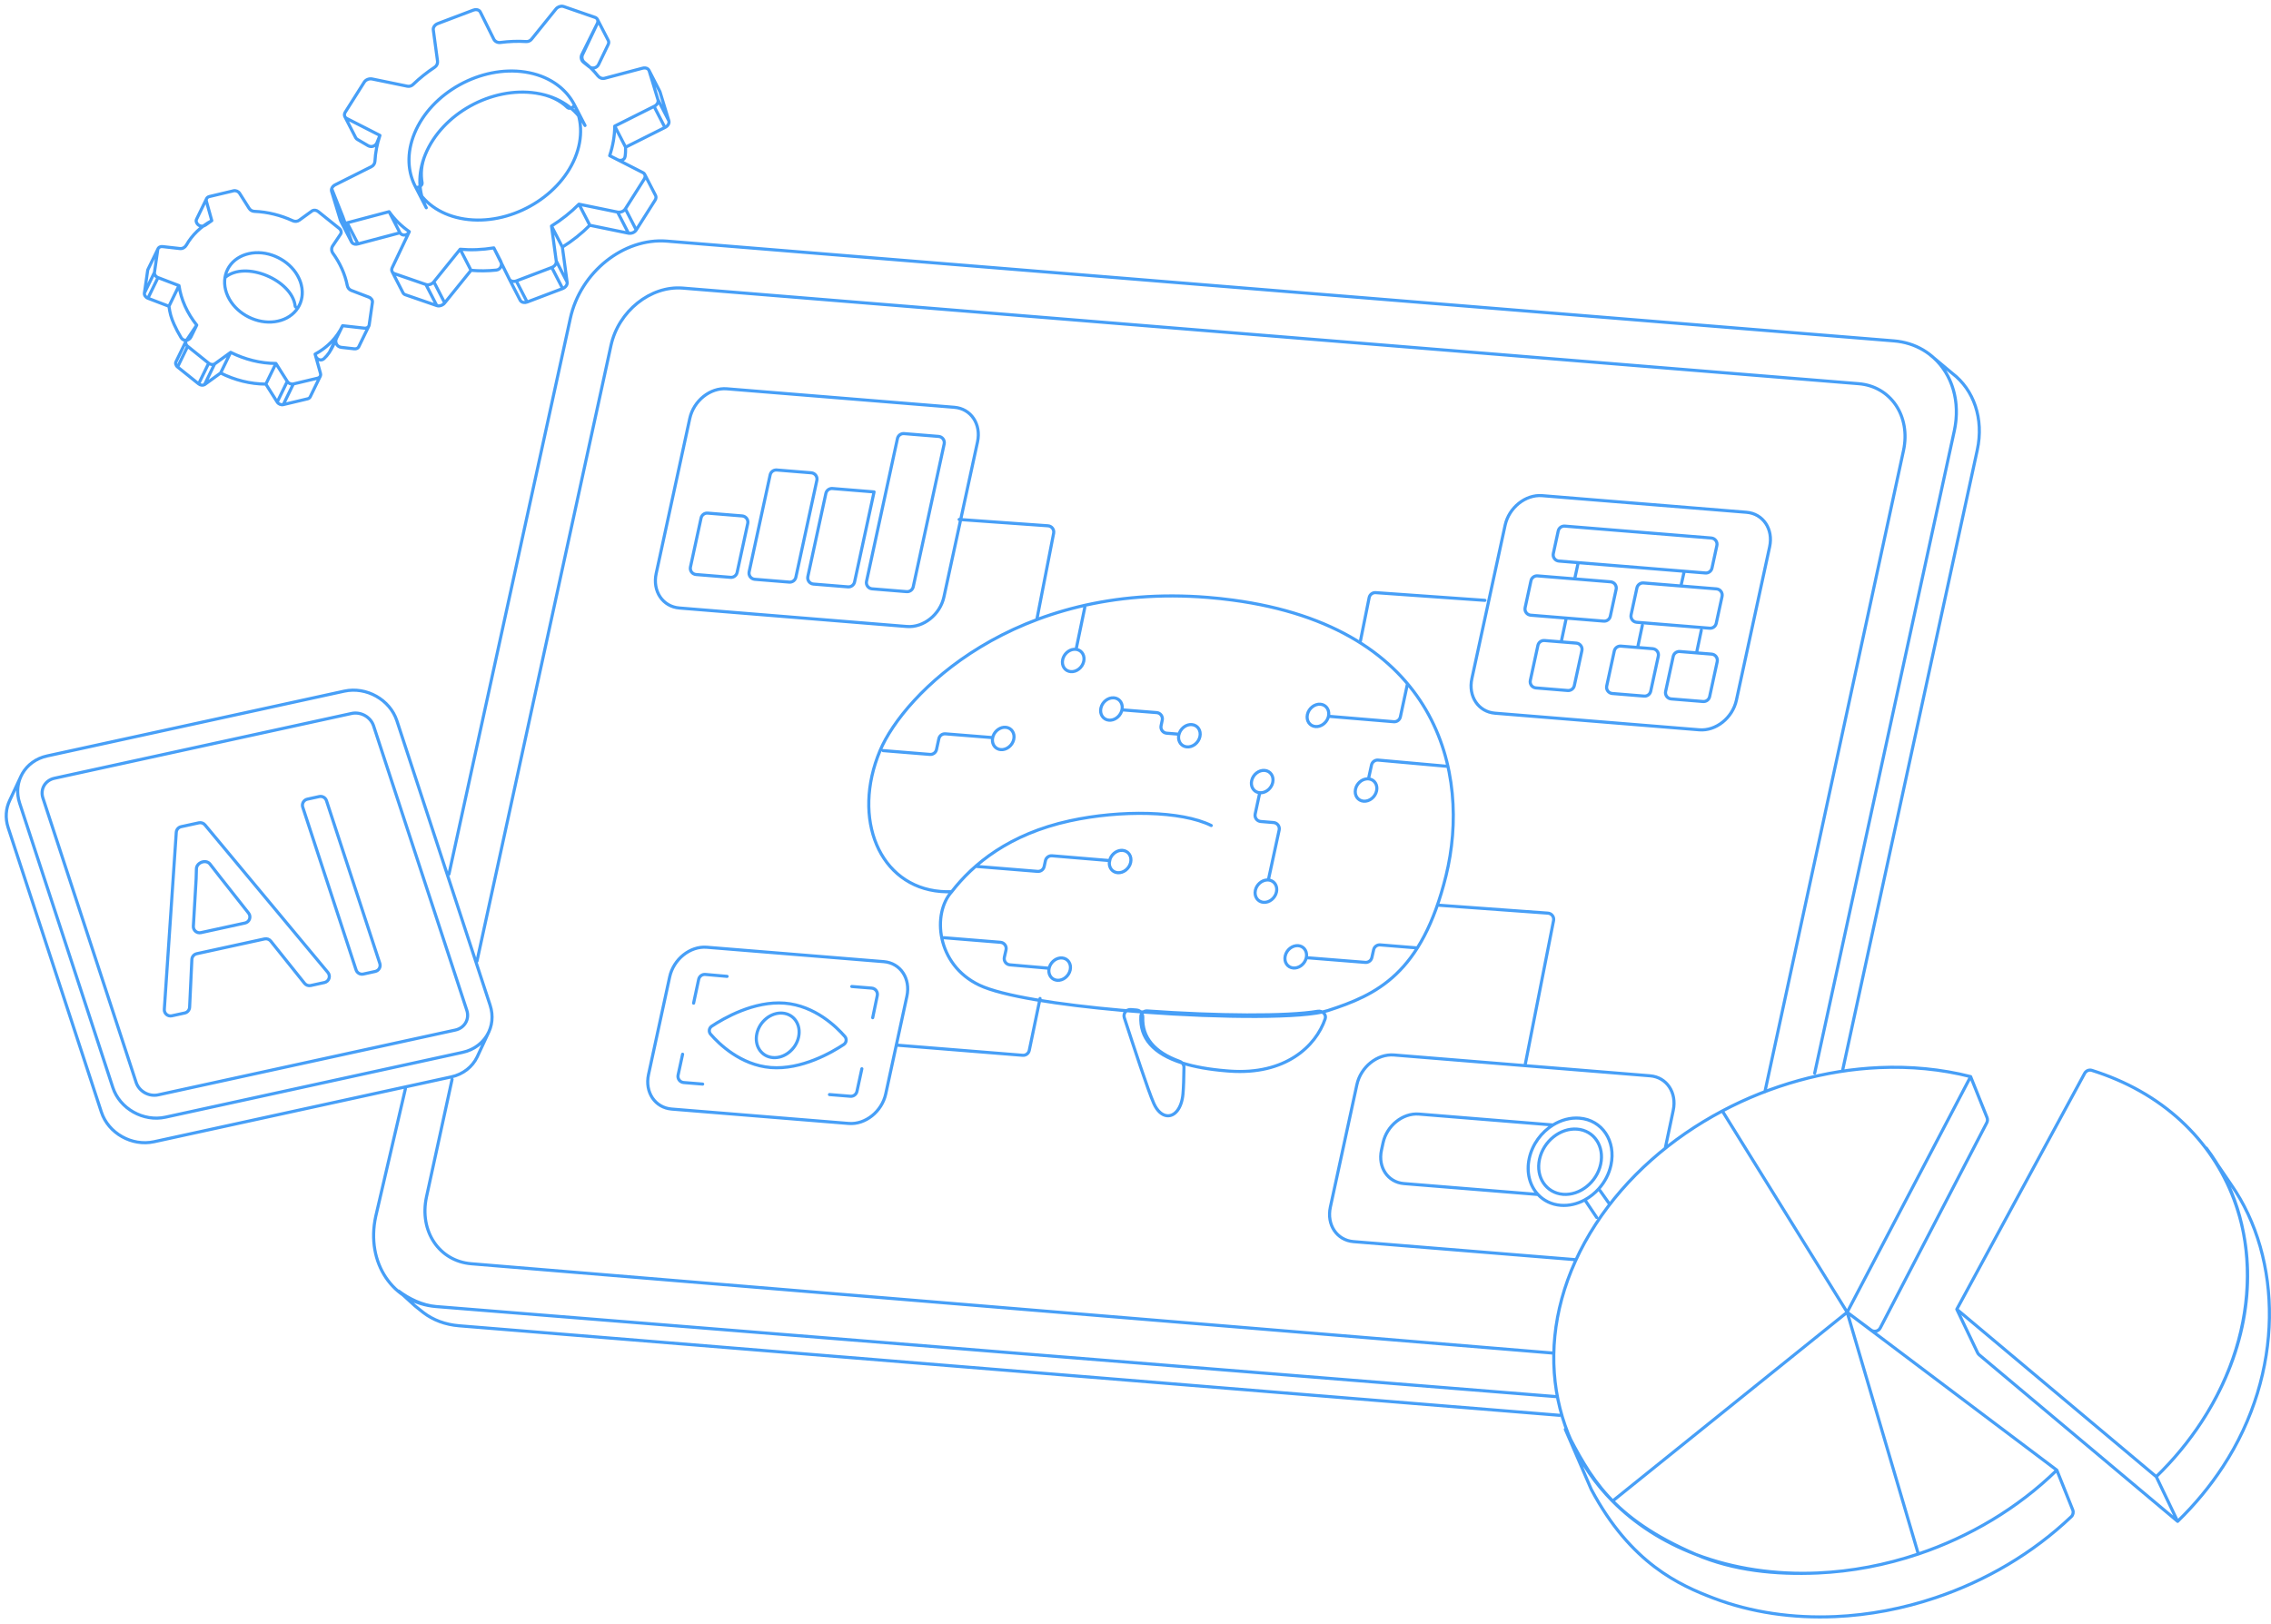 <svg width="365" height="261" viewBox="0 0 365 261" fill="none" xmlns="http://www.w3.org/2000/svg">
<path d="M272.58 249.872C278.585 252.456 285.388 253.148 292.173 252.847M272.58 249.872C258.955 244.007 255.575 237.463 251.581 229.756L255.74 239.385C262.081 251.346 270.02 254.836 275.387 256.883C281.494 259.212 288.195 260.159 294.98 259.858C300.39 259.619 305.855 258.582 311.123 256.808C319.14 254.108 326.7 249.705 332.905 243.791C333.197 243.512 333.287 243.083 333.137 242.707L330.578 236.316M272.58 249.872C267.21 247.831 262.719 244.871 259.171 241.293M272.58 249.872C278.691 252.195 285.388 253.148 292.173 252.847M292.173 252.847C297.583 252.607 303.047 251.569 308.316 249.797M292.173 252.847C297.583 252.607 303.048 251.571 308.316 249.797M308.316 249.797C316.543 247.03 324.285 242.464 330.578 236.316M308.316 249.797L296.882 210.936M330.578 236.316L296.882 210.936M296.882 210.936L300.716 213.798C301.21 214.167 301.917 214.005 302.202 213.457L319.319 180.476C319.453 180.217 319.468 179.913 319.36 179.643L316.723 173.058M296.882 210.936L316.723 173.058M296.882 210.936L276.817 178.579M296.882 210.936L259.171 241.293M316.723 173.058C311.967 171.847 307.009 171.388 302.035 171.609C293.349 171.993 284.614 174.448 276.817 178.579M276.817 178.579C268.607 182.931 261.432 189.143 256.467 196.773C246.271 212.442 248.008 230.017 259.171 241.293M314.501 210.459L335.05 172.532C335.276 172.116 335.762 171.913 336.213 172.056C337.548 172.478 338.851 172.956 340.113 173.494C361.524 182.615 367.699 207.382 353.827 228.578M314.501 210.459L346.558 237.365M314.501 210.459L317.845 217.447C317.907 217.575 317.995 217.689 318.104 217.781L349.996 244.549M346.558 237.365C349.33 234.672 351.772 231.718 353.827 228.578M346.558 237.365L349.996 244.549M346.558 237.365C349.33 234.672 351.771 231.718 353.827 228.578M353.827 228.578C363.735 213.45 363.333 196.062 354.606 184.55L358.591 190.415C366.854 202.28 367.168 220.63 357.266 235.761C355.21 238.901 352.767 241.855 349.996 244.549M314.099 69.266C315.707 61.843 311.369 55.362 304.396 54.795L107.192 38.761C100.226 38.194 93.271 43.757 91.663 51.18L72.16 140.502M70.087 210.02C63.121 209.454 58.775 202.973 60.383 195.55L65.16 175.002M310.804 57.526L313.806 60.038C317.208 62.644 318.889 67.279 317.789 72.355L296.159 172.002M310.804 57.526L310.114 56.95C310.353 57.132 310.582 57.324 310.804 57.526ZM310.804 57.526C313.739 60.206 315.121 64.546 314.098 69.266L291.659 172.502M250.659 227.502L73.777 213.109C71.575 212.93 69.615 212.193 68.042 210.988L66.686 209.903L64.078 207.527C65.651 208.732 67.883 209.841 70.085 210.02L250.159 224.502M283.659 175.502L305.933 72.429C307.128 66.911 303.902 62.098 298.724 61.677L109.734 46.311C104.556 45.89 99.392 50.02 98.196 55.538L76.659 154.502M249.659 217.502L75.755 203.142C70.577 202.721 67.352 197.9 68.547 192.382L72.659 173.502M253.158 202.479L217.539 199.583C214.865 199.366 213.2 196.883 213.818 194.033L218.081 174.353C218.699 171.504 221.365 169.365 224.039 169.583L265.205 172.93C267.878 173.147 269.541 175.637 268.924 178.487L267.658 184.502M249.603 180.833L228.055 179.081C225.47 178.871 222.887 180.936 222.291 183.691L222.033 184.88C221.436 187.635 223.05 190.041 225.635 190.252L247.179 192.003M249.603 180.833C247.742 181.985 246.278 183.929 245.784 186.21C245.29 188.489 245.874 190.597 247.179 192.003M249.603 180.833C250.897 180.034 252.381 179.617 253.868 179.738C257.495 180.033 259.754 183.413 258.917 187.278C258.607 188.71 257.915 190.007 256.983 191.06C256.331 191.795 255.563 192.411 254.724 192.868C253.523 193.522 252.179 193.852 250.834 193.743C249.346 193.622 248.088 192.982 247.179 192.003M254.81 193.003L256.615 195.692M258.657 193.502L257.158 191.378M154.159 83.502L168.434 84.519C169.033 84.561 169.459 85.118 169.344 85.707L166.659 99.502M144.159 168.002L164.367 169.631C164.869 169.672 165.323 169.332 165.426 168.838L167.159 160.502M231.159 145.502L248.783 146.782C249.382 146.825 249.808 147.383 249.692 147.972L245.159 171.002M140.484 79.071L133.793 78.527C133.293 78.486 132.841 78.822 132.735 79.312L129.839 92.676C129.711 93.267 130.132 93.836 130.735 93.885L136.288 94.336C136.787 94.377 137.24 94.041 137.346 93.551L140.481 79.073M218.659 103.002L220.053 96.065C220.152 95.572 220.602 95.229 221.103 95.264L238.659 96.502M253.651 90.445L253.085 93.058M270.696 91.826L270.206 94.002M250.938 103.117L251.691 99.551M263.206 104.086L263.959 100.521M272.685 104.885L273.437 101.319M152.959 143.337C152.358 143.359 151.773 143.346 151.207 143.3C141.328 142.497 136.835 131.6 141.453 120.639C145.271 111.577 163.09 93.507 194.159 96.033C195.445 96.138 196.752 96.277 198.082 96.455C231.179 100.864 236.443 124.318 232.412 140.74C228.527 156.577 221.239 159.918 213.392 162.452C209.573 163.685 196.498 163.629 183.76 162.681C183.156 162.636 180.806 162.445 180.237 162.395C170.264 161.516 161.059 160.102 157.389 158.348C150.467 155.046 149.805 146.818 152.959 143.337ZM152.959 143.337C156.389 138.887 162.194 134.079 171.918 131.948C180.083 130.161 189.859 130.311 194.675 132.697M174.353 97.627L172.952 104.385M141.927 120.655L149.458 121.267C149.957 121.308 150.41 120.973 150.516 120.483L150.895 118.743C151.001 118.254 151.453 117.919 151.952 117.959L159.546 118.568M159.546 118.568C159.567 118.469 159.596 118.372 159.631 118.278C159.949 117.435 160.791 116.84 161.634 116.908C162.567 116.984 163.152 117.851 162.936 118.843C162.722 119.83 161.786 120.574 160.853 120.498C160.008 120.429 159.45 119.718 159.506 118.855C159.511 118.761 159.525 118.665 159.546 118.568ZM180.326 114.103L185.901 114.546C186.502 114.593 186.924 115.158 186.8 115.748L186.61 116.655C186.486 117.244 186.907 117.808 187.507 117.857L189.491 118.018M180.326 114.103C180.305 114.202 180.276 114.299 180.241 114.392C179.924 115.236 179.082 115.831 178.243 115.763C177.306 115.687 176.72 114.82 176.936 113.827C177.151 112.84 178.087 112.097 179.024 112.173C179.864 112.241 180.422 112.953 180.367 113.815C180.361 113.91 180.347 114.006 180.326 114.103ZM151.68 150.73L160.797 151.468C161.403 151.517 161.826 152.091 161.692 152.685L161.423 153.875C161.29 154.466 161.708 155.039 162.312 155.092L168.614 155.639M156.886 139.267L166.763 140.07C167.262 140.11 167.714 139.776 167.821 139.287L168.026 138.346C168.134 137.856 168.587 137.521 169.086 137.563L178.358 138.335M227.803 152.373L221.829 151.887C221.332 151.847 220.881 152.179 220.772 152.665L220.491 153.919C220.382 154.405 219.932 154.736 219.436 154.697L209.95 153.94M202.469 127.43L201.735 130.843C201.608 131.433 202.029 132 202.63 132.05L204.693 132.22C205.295 132.27 205.716 132.838 205.589 133.428L203.852 141.453M203.852 141.453C203.759 141.445 203.666 141.446 203.573 141.454C202.736 141.528 201.959 142.219 201.764 143.112C201.55 144.099 202.135 144.967 203.072 145.043C204.009 145.119 204.94 144.375 205.155 143.388C205.35 142.493 204.896 141.701 204.118 141.498C204.033 141.476 203.944 141.46 203.852 141.453ZM232.651 123.186L221.5 122.182C220.998 122.137 220.541 122.472 220.433 122.964L219.95 125.172M226.207 109.949L225.072 115.226C224.967 115.718 224.513 116.054 224.012 116.013L213.572 115.142M136.899 158.574L140.101 158.834C140.7 158.883 141.122 159.446 140.999 160.034L140.262 163.589M138.52 171.797L137.732 175.432C137.626 175.922 137.174 176.257 136.674 176.217L133.316 175.944M112.933 174.26L109.881 174.012C109.279 173.963 108.857 173.395 108.985 172.804L109.71 169.459M111.477 161.249L112.293 157.424C112.398 156.93 112.855 156.592 113.358 156.636L116.859 156.945M74.354 169.16L26.597 179.578C23.047 180.352 19.25 178.216 18.136 174.815L3.151 129.087M74.354 169.16C76.298 168.736 77.772 167.526 78.525 165.96L76.685 169.909C75.931 171.475 74.457 172.685 72.513 173.109L24.756 183.527C21.206 184.301 17.41 182.165 16.295 178.763L1.31 133.035C0.806 131.496 0.936 129.958 1.559 128.663L3.4 124.714C2.777 126.009 2.646 127.547 3.151 129.087M74.354 169.16C77.906 168.385 79.889 164.988 78.774 161.587L63.789 115.859C62.675 112.458 58.879 110.323 55.327 111.098L7.57 121.515C4.02 122.29 2.036 125.685 3.151 129.087M55.76 19.058L61.063 21.764M55.76 19.058C55.609 18.99 55.499 18.885 55.433 18.759L57.178 22.149C57.244 22.275 57.355 22.38 57.505 22.448L59.16 23.417C59.687 23.725 60.364 23.494 60.593 22.928L61.063 21.764M55.76 19.058C55.354 18.875 55.24 18.423 55.499 18.015L58.537 13.211C58.779 12.83 59.27 12.607 59.788 12.69L65.468 13.857C65.798 13.925 66.14 13.821 66.383 13.586C67.443 12.566 68.611 11.632 69.863 10.804C70.191 10.587 70.373 10.204 70.32 9.815L69.646 4.837C69.566 4.431 69.88 3.975 70.364 3.79L76.073 1.628C76.269 1.553 76.467 1.532 76.644 1.56C76.905 1.599 77.119 1.742 77.214 1.965L79.353 6.276C79.548 6.669 79.977 6.887 80.412 6.83C81.813 6.647 83.206 6.596 84.562 6.68C84.895 6.701 85.22 6.565 85.429 6.305L89.32 1.488C89.577 1.139 90.039 0.95 90.437 1.011C90.491 1.02 90.544 1.033 90.596 1.05L95.626 2.791C96.054 2.94 96.213 3.373 95.992 3.793M61.063 21.764C60.6 23.145 60.334 24.536 60.263 25.904C60.244 26.279 60.034 26.621 59.698 26.789L53.923 29.683C53.449 29.901 53.18 30.368 53.3 30.763L54.707 35.388C54.786 35.644 55.016 35.813 55.303 35.857M95.992 3.793C96.118 3.553 96.121 3.308 96.019 3.115L97.765 6.505C97.866 6.698 97.864 6.942 97.737 7.182L96.204 10.37C95.925 10.949 95.18 11.119 94.678 10.717L93.788 10.005C93.421 9.712 93.308 9.202 93.517 8.78L95.992 3.793ZM95.992 3.793L93.63 8.781C93.421 9.222 93.564 9.747 93.947 10.05C94.755 10.69 95.475 11.409 96.096 12.198C96.356 12.527 96.782 12.687 97.188 12.579L103.254 10.968C103.425 10.917 103.593 10.905 103.745 10.929C104.032 10.972 104.261 11.141 104.339 11.399M66.768 30.007L68.514 33.396C67.235 30.957 67.088 27.923 68.371 24.81M66.768 30.007C65.49 27.567 65.342 24.534 66.626 21.421M66.768 30.007V30.007C67.046 30.354 67.923 29.855 67.846 29.418C67.593 27.989 67.688 26.466 68.371 24.81M68.371 24.81C71.061 18.285 79.017 13.879 86.141 14.968M86.141 14.968C89.866 15.538 92.626 17.497 94.027 20.17L92.282 16.781M86.141 14.968C88.416 15.316 90.007 16.12 91.22 17.301C91.532 17.605 92.396 17.2 92.282 16.781V16.781M92.282 16.781C90.88 14.108 88.121 12.149 84.396 11.579M84.396 11.579C77.272 10.489 69.316 14.896 66.626 21.421M84.396 11.579C91.52 12.669 95.114 18.842 92.424 25.367C89.734 31.892 81.778 36.298 74.654 35.209C67.53 34.119 63.936 27.946 66.626 21.421M57.538 39.205C57.368 39.258 57.2 39.27 57.048 39.246C56.803 39.209 56.599 39.08 56.496 38.883L54.75 35.494C54.853 35.691 55.057 35.819 55.303 35.857M57.538 39.205L55.793 35.816M57.538 39.205L64.282 37.419M55.793 35.816C55.623 35.868 55.455 35.88 55.303 35.857M55.793 35.816L62.537 34.029M64.282 37.419L62.537 34.029M64.282 37.419V37.419C64.654 37.994 65.474 37.866 65.777 37.252L65.784 37.239M62.537 34.029C63.403 35.261 64.496 36.342 65.784 37.239M107.496 19.414L106.085 14.789C106.073 14.75 106.058 14.714 106.04 14.679L104.295 11.29C104.313 11.324 104.328 11.361 104.339 11.399M107.496 19.414L105.75 16.024M107.496 19.414C107.616 19.806 107.342 20.275 106.87 20.491M105.75 16.024L104.339 11.399M105.75 16.024C105.871 16.417 105.597 16.886 105.124 17.101M65.784 37.239L63.056 42.991C62.834 43.411 62.993 43.847 63.42 43.995M98.801 20.272L100.547 23.661M98.801 20.272L105.124 17.101M98.801 20.272C98.791 21.836 98.516 23.436 97.987 25.023M100.547 23.661L106.87 20.491M100.547 23.661C100.547 24.168 100.547 24.68 100.462 25.175C100.369 25.722 99.757 25.926 99.263 25.674L97.987 25.023M106.87 20.491L105.124 17.101M97.987 25.023L103.29 27.729C103.694 27.909 103.806 28.364 103.551 28.772M73.957 40.064L75.702 43.453M73.957 40.064C75.713 40.221 77.536 40.148 79.369 39.847M73.957 40.064L69.73 45.299M75.702 43.453C77.023 43.571 78.381 43.559 79.753 43.418C80.428 43.349 80.796 42.618 80.486 42.014L79.369 39.847M75.702 43.453L71.475 48.689M79.369 39.847L81.837 44.819C81.932 45.044 82.148 45.187 82.409 45.227M63.42 43.995L68.456 45.734M63.42 43.995C63.238 43.932 63.105 43.817 63.029 43.672L64.774 47.062C64.85 47.206 64.983 47.322 65.166 47.385L70.201 49.123M68.456 45.734L70.201 49.123M68.456 45.734C68.507 45.752 68.56 45.765 68.614 45.773C69.012 45.834 69.471 45.645 69.73 45.299M70.201 49.123C70.252 49.141 70.305 49.154 70.36 49.162C70.757 49.223 71.216 49.034 71.475 48.689M69.73 45.299L71.475 48.689M88.639 36.332L90.385 39.721M88.639 36.332C90.26 35.321 91.745 34.139 93.052 32.821M88.639 36.332L89.401 41.947M90.385 39.721C92.005 38.71 93.49 37.529 94.797 36.211M90.385 39.721L91.147 45.337M94.797 36.211L93.052 32.821M94.797 36.211L101.009 37.484M93.052 32.821L99.263 34.094M101.009 37.484L99.263 34.094M101.009 37.484C101.523 37.566 102.015 37.343 102.257 36.962M99.263 34.094C99.778 34.177 100.269 33.954 100.511 33.573M103.551 28.772C103.712 28.515 103.727 28.239 103.614 28.025L105.36 31.414C105.472 31.628 105.457 31.904 105.296 32.161L102.257 36.962M103.551 28.772L100.511 33.573M102.257 36.962L100.511 33.573M84.722 48.549C84.527 48.623 84.33 48.644 84.154 48.617C83.912 48.58 83.708 48.453 83.605 48.255L81.859 44.865C81.963 45.063 82.166 45.19 82.409 45.227M84.722 48.549L82.977 45.16M84.722 48.549L90.43 46.383M82.977 45.16C82.782 45.234 82.585 45.254 82.409 45.227M82.977 45.16L88.684 42.994M89.401 41.947L91.147 45.337M89.401 41.947C89.481 42.355 89.168 42.809 88.684 42.994M91.147 45.337C91.226 45.745 90.914 46.199 90.43 46.383M90.43 46.383L88.684 42.994M33.171 32.349C33.124 32.179 33.147 32.015 33.226 31.882L31.609 35.203C31.531 35.336 31.508 35.5 31.554 35.67V35.67C31.736 36.297 32.48 36.559 33.015 36.184L34.038 35.464M33.171 32.349L34.038 35.464M33.171 32.349C33.093 32.064 33.21 31.794 33.459 31.663C33.511 31.635 33.568 31.614 33.63 31.599L37.532 30.67C37.891 30.585 38.309 30.757 38.512 31.079L40.045 33.501C40.228 33.79 40.546 33.963 40.887 33.976C43.002 34.06 45.114 34.592 47.061 35.487C47.4 35.643 47.799 35.613 48.102 35.394L50.195 33.876C50.472 33.729 50.86 33.776 51.142 34.004L54.523 36.72C54.835 36.969 54.927 37.357 54.74 37.637L53.475 39.521C53.231 39.884 53.255 40.361 53.511 40.715C54.071 41.49 54.555 42.317 54.948 43.192C55.355 44.097 55.641 45.002 55.815 45.896C55.885 46.252 56.123 46.556 56.463 46.686L59.29 47.768C59.662 47.911 59.906 48.265 59.858 48.599L59.333 52.243C59.304 52.433 59.188 52.584 59.023 52.672M34.038 35.464C32.256 36.425 30.869 37.786 29.949 39.401C29.738 39.772 29.334 40.001 28.911 39.953L26.113 39.636C25.944 39.618 25.788 39.648 25.661 39.715C25.495 39.803 25.379 39.954 25.351 40.144M55.062 52.355L58.57 52.751C58.739 52.769 58.896 52.739 59.023 52.672M55.062 52.355L54.065 54.404C53.762 55.025 54.166 55.758 54.852 55.835L56.954 56.072C57.123 56.09 57.279 56.06 57.406 55.993C57.506 55.94 57.588 55.864 57.644 55.77L59.26 52.449C59.205 52.543 59.123 52.619 59.023 52.672M55.062 52.355C54.162 54.246 52.654 55.844 50.645 56.923M47.813 44.282C48.83 46.068 48.799 47.922 47.967 49.339C47.962 49.349 47.955 49.358 47.948 49.367V49.367C47.8 49.551 47.463 49.422 47.436 49.188C46.965 45.054 39.445 41.802 36.158 44.619M47.813 44.282C46.411 41.813 43.317 40.286 40.515 40.676C39.796 40.777 39.15 40.986 38.589 41.283C36.193 42.551 35.335 45.407 36.87 48.104C38.273 50.573 41.366 52.1 44.169 51.711C44.889 51.611 45.536 51.401 46.098 51.103C48.493 49.836 49.349 46.981 47.813 44.282ZM50.645 56.923C52.373 55.995 53.731 54.682 54.649 53.13M50.645 56.923L50.714 57.171C50.886 57.788 51.595 58.088 52.068 57.656C53.347 56.488 53.825 54.823 54.649 53.13M50.645 56.923L51.513 60.038C51.593 60.325 51.472 60.593 51.225 60.724M53.032 56.452L54.649 53.13M25.351 40.144C25.362 40.068 25.387 39.999 25.423 39.938L23.807 43.259C23.77 43.32 23.745 43.389 23.734 43.465L23.209 47.109M25.351 40.144L24.825 43.788M24.825 43.788L23.209 47.109M24.825 43.788C24.778 44.121 25.018 44.477 25.393 44.619M23.209 47.109C23.162 47.443 23.401 47.798 23.776 47.94M25.393 44.619L23.776 47.94M25.393 44.619L28.77 45.911M23.776 47.94L27.153 49.232M27.153 49.232L28.77 45.911M27.153 49.232C27.308 50.314 27.491 51.049 27.987 52.151C28.283 52.809 28.677 53.572 29.108 54.279C29.49 54.907 30.374 54.819 30.695 54.159L31.62 52.259M28.77 45.911C28.924 46.992 29.24 48.093 29.736 49.195C30.23 50.294 30.868 51.32 31.62 52.259M31.62 52.259L29.943 54.75C29.757 55.03 29.848 55.418 30.16 55.667M47.148 61.718L51.053 60.788C51.115 60.773 51.173 60.752 51.225 60.724M47.148 61.718L45.532 65.039M47.148 61.718C46.789 61.804 46.374 61.63 46.172 61.308M51.225 60.724C51.325 60.671 51.405 60.595 51.458 60.505L49.842 63.826C49.788 63.916 49.709 63.992 49.608 64.045C49.556 64.073 49.499 64.094 49.436 64.109L45.532 65.039M45.532 65.039C45.173 65.125 44.758 64.951 44.555 64.629M44.345 58.422L42.728 61.743M44.345 58.422L46.172 61.308M44.345 58.422C41.847 58.415 39.336 57.773 37.074 56.637M42.728 61.743L44.555 64.629M42.728 61.743C40.231 61.736 37.719 61.095 35.458 59.958M44.555 64.629L46.172 61.308M37.074 56.637L35.458 59.958M37.074 56.637L34.488 58.511M35.458 59.958L32.871 61.832M28.543 58.988C28.241 58.747 28.145 58.375 28.31 58.097L29.926 54.776C29.762 55.054 29.858 55.426 30.16 55.667M28.543 58.988L30.16 55.667M28.543 58.988L31.924 61.704M30.16 55.667L33.541 58.383M34.488 58.511L32.871 61.832M34.488 58.511C34.211 58.658 33.823 58.611 33.541 58.383M32.871 61.832C32.594 61.979 32.206 61.932 31.924 61.704M31.924 61.704L33.541 58.383M253.486 181.501C250.768 181.28 248.058 183.447 247.431 186.344C246.805 189.233 248.498 191.758 251.216 191.979C253.927 192.2 256.637 190.033 257.262 187.144C257.89 184.247 256.197 181.722 253.486 181.501ZM153.383 65.47L116.819 62.497C114.152 62.28 111.479 64.418 110.862 67.268L105.464 92.182C104.846 95.032 106.518 97.515 109.185 97.732L145.748 100.705C148.423 100.922 151.094 98.792 151.712 95.943L157.11 71.028C157.727 68.178 156.057 65.687 153.383 65.47ZM280.691 82.345L247.858 79.675C245.184 79.458 242.52 81.588 241.903 84.438L236.563 109.085C235.945 111.934 237.608 114.425 240.282 114.642L273.116 117.312C275.79 117.529 278.463 115.391 279.08 112.542L284.42 87.894C285.038 85.045 283.366 82.562 280.691 82.345ZM185.443 177.373C184.547 175.361 182.186 168.153 180.703 163.594C180.482 162.912 181.029 162.225 181.744 162.283C182.06 162.309 182.387 162.335 182.688 162.359C183.274 162.406 183.688 162.946 183.668 163.534C183.556 166.741 185.503 169.139 189.597 170.609C190.01 170.758 190.297 171.146 190.291 171.585C190.27 173.307 190.222 174.81 190.133 175.823C189.918 178.22 188.777 179.445 187.593 179.349C186.809 179.285 186.007 178.641 185.443 177.373ZM190.01 170.869C185.337 169.395 183.159 166.838 183.364 163.347C183.395 162.831 183.862 162.469 184.378 162.505C195.537 163.297 206.779 163.4 211.792 162.556C212.529 162.432 213.223 163.066 212.983 163.773C211.484 168.198 206.571 172.809 197.668 172.176C197.487 172.164 197.306 172.15 197.129 172.135C194.32 171.907 191.951 171.481 190.01 170.869ZM172.881 104.372C172.787 104.364 172.694 104.365 172.601 104.373C171.765 104.447 170.991 105.139 170.797 106.032C170.581 107.024 171.163 107.886 172.1 107.962C173.037 108.038 173.967 107.299 174.182 106.307C174.377 105.412 173.924 104.62 173.146 104.417C173.061 104.395 172.973 104.379 172.881 104.372ZM191.55 116.475C190.74 116.409 189.931 116.953 189.588 117.743C189.534 117.866 189.492 117.995 189.463 118.129C189.449 118.192 189.438 118.255 189.431 118.317C189.323 119.228 189.893 119.988 190.77 120.06C191.703 120.135 192.637 119.397 192.853 118.405C193.069 117.413 192.482 116.551 191.55 116.475ZM203.251 123.84C202.319 123.764 201.384 124.502 201.169 125.495C200.974 126.389 201.431 127.182 202.205 127.385C202.29 127.407 202.378 127.422 202.47 127.43C202.564 127.437 202.657 127.436 202.75 127.428C203.587 127.355 204.365 126.663 204.559 125.77C204.775 124.778 204.188 123.916 203.251 123.84ZM212.216 113.201C211.279 113.125 210.343 113.868 210.127 114.86C209.913 115.848 210.498 116.715 211.435 116.791C212.275 116.859 213.119 116.262 213.434 115.42C213.468 115.328 213.497 115.233 213.518 115.136C213.539 115.037 213.553 114.939 213.559 114.843C213.613 113.979 213.055 113.269 212.216 113.201ZM219.944 125.197C219.85 125.189 219.757 125.19 219.664 125.199C218.828 125.271 218.055 125.959 217.861 126.852C217.645 127.844 218.226 128.711 219.163 128.787C220.1 128.863 221.031 128.12 221.247 127.127C221.441 126.234 220.989 125.447 220.214 125.243C220.128 125.22 220.038 125.205 219.944 125.197ZM208.648 152.01C207.711 151.934 206.776 152.672 206.561 153.665C206.345 154.657 206.93 155.524 207.867 155.6C208.707 155.669 209.548 155.073 209.866 154.23C209.901 154.136 209.93 154.039 209.951 153.941C209.972 153.843 209.986 153.747 209.992 153.653C210.048 152.787 209.489 152.079 208.648 152.01ZM170.702 153.984C169.858 153.916 169.014 154.513 168.699 155.355C168.664 155.447 168.636 155.541 168.615 155.639C168.593 155.738 168.58 155.836 168.574 155.932C168.519 156.796 169.078 157.506 169.921 157.575C170.854 157.651 171.789 156.907 172.005 155.914C172.22 154.927 171.635 154.06 170.702 153.984ZM180.421 136.693C179.6 136.626 178.781 137.188 178.445 137.996C178.426 138.04 178.413 138.087 178.403 138.133L178.308 138.565C178.297 138.615 178.29 138.665 178.289 138.716C178.27 139.544 178.82 140.216 179.64 140.282C180.572 140.358 181.508 139.615 181.723 138.628C181.939 137.635 181.353 136.768 180.421 136.693ZM142.04 154.579L113.587 152.265C110.92 152.049 108.247 154.187 107.63 157.036L104.231 172.725C103.613 175.574 105.285 178.058 107.952 178.275L136.405 180.588C139.079 180.805 141.743 178.675 142.361 175.825L145.76 160.136C146.377 157.287 144.714 154.796 142.04 154.579ZM126.117 161.254C121.172 160.852 116.269 163.71 114.403 164.948C113.953 165.246 113.864 165.843 114.217 166.25C115.553 167.791 119.027 171.204 123.875 171.598C128.826 172.001 133.73 169.143 135.597 167.905C136.046 167.607 136.135 167.01 135.782 166.603C134.446 165.062 130.97 161.649 126.117 161.254ZM124.223 170C122.372 169.849 121.217 168.127 121.644 166.154C122.072 164.18 123.92 162.702 125.772 162.853C127.624 163.003 128.779 164.726 128.351 166.699C127.923 168.672 126.075 170.151 124.223 170ZM75.028 162.406L60.043 116.677C59.576 115.252 57.992 114.359 56.503 114.684L8.746 125.102C7.258 125.426 6.429 126.845 6.896 128.271L21.881 173.999C22.349 175.424 23.934 176.315 25.422 175.991L73.179 165.573C74.668 165.248 75.495 163.831 75.028 162.406ZM31.523 141.264L31.078 148.881C31.039 149.542 31.642 150.057 32.289 149.916L39.376 148.37C40.098 148.213 40.406 147.354 39.948 146.774L35.332 140.924C34.767 140.211 34.244 139.539 33.762 138.906C33.127 138.071 31.575 138.63 31.569 139.679C31.565 140.206 31.55 140.734 31.523 141.264ZM53.357 30.446L54.746 34.678L56.529 38.891L55.119 34.882L53.357 30.446ZM124.838 75.55L130.391 76.001C130.994 76.05 131.416 76.619 131.288 77.21L127.913 92.784C127.807 93.275 127.354 93.61 126.855 93.57L121.302 93.118C120.699 93.069 120.277 92.501 120.405 91.909L123.78 76.335C123.886 75.845 124.338 75.509 124.838 75.55ZM267.703 111.138L268.922 105.514C269.028 105.024 269.481 104.688 269.98 104.729L275.097 105.145C275.7 105.194 276.122 105.763 275.994 106.353L274.775 111.978C274.669 112.468 274.217 112.803 273.717 112.763L268.6 112.347C267.997 112.298 267.575 111.729 267.703 111.138ZM260.511 103.859L265.628 104.275C266.231 104.324 266.653 104.893 266.525 105.484L265.306 111.108C265.2 111.598 264.748 111.934 264.248 111.893L259.131 111.477C258.528 111.428 258.106 110.859 258.234 110.269L259.453 104.644C259.559 104.154 260.012 103.819 260.511 103.859ZM247.117 92.568L258.853 93.522C259.456 93.571 259.877 94.14 259.749 94.731L258.812 99.056C258.706 99.546 258.253 99.882 257.754 99.841L246.018 98.887C245.416 98.838 244.994 98.27 245.122 97.679L246.059 93.353C246.165 92.863 246.618 92.527 247.117 92.568ZM30.836 154.233L30.474 161.903C30.453 162.355 30.131 162.737 29.688 162.833L27.62 163.284C26.969 163.426 26.364 162.904 26.409 162.24L28.33 133.795C28.36 133.351 28.679 132.98 29.114 132.885L31.965 132.264C32.329 132.184 32.708 132.314 32.946 132.601L52.699 156.318C53.179 156.894 52.877 157.775 52.144 157.935L49.939 158.416C49.568 158.497 49.183 158.36 48.946 158.063L43.516 151.278C43.279 150.981 42.894 150.844 42.522 150.925L31.622 153.303C31.18 153.399 30.858 153.781 30.836 154.233ZM275.878 94.66L264.15 93.706C263.65 93.666 263.197 94.001 263.091 94.491L262.154 98.817C262.026 99.408 262.448 99.977 263.05 100.026L274.778 100.979C275.278 101.02 275.73 100.684 275.836 100.194L276.774 95.868C276.902 95.277 276.48 94.709 275.878 94.66ZM274.096 92.102L250.549 90.188C249.946 90.139 249.525 89.57 249.653 88.979L250.438 85.354C250.544 84.864 250.997 84.528 251.497 84.569L275.044 86.483C275.646 86.532 276.068 87.101 275.94 87.692L275.154 91.317C275.048 91.807 274.596 92.143 274.096 92.102ZM145.72 95.103L140.167 94.652C139.565 94.603 139.143 94.034 139.271 93.443L144.243 70.486C144.349 69.996 144.801 69.66 145.301 69.7L150.854 70.152C151.456 70.201 151.878 70.769 151.75 71.36L146.778 94.318C146.672 94.808 146.22 95.144 145.72 95.103ZM253.351 103.377L248.233 102.961C247.734 102.92 247.281 103.256 247.175 103.746L245.957 109.37C245.829 109.961 246.25 110.529 246.853 110.578L251.97 110.995C252.47 111.035 252.922 110.699 253.028 110.21L254.247 104.585C254.375 103.994 253.953 103.426 253.351 103.377ZM60.307 156.154L58.393 156.572C57.892 156.681 57.389 156.393 57.229 155.906L48.658 129.749C48.474 129.186 48.816 128.587 49.395 128.461L51.31 128.043C51.811 127.934 52.314 128.222 52.473 128.709L61.045 154.865C61.229 155.428 60.886 156.028 60.307 156.154ZM117.414 92.802L111.869 92.351C111.266 92.302 110.845 91.734 110.973 91.142L112.679 83.267C112.785 82.777 113.238 82.441 113.737 82.482L119.283 82.933C119.885 82.981 120.307 83.55 120.179 84.141L118.473 92.017C118.366 92.507 117.914 92.843 117.414 92.802Z" stroke="#479FF7" stroke-width="0.5" stroke-linecap="round" stroke-linejoin="round"/>
</svg>
